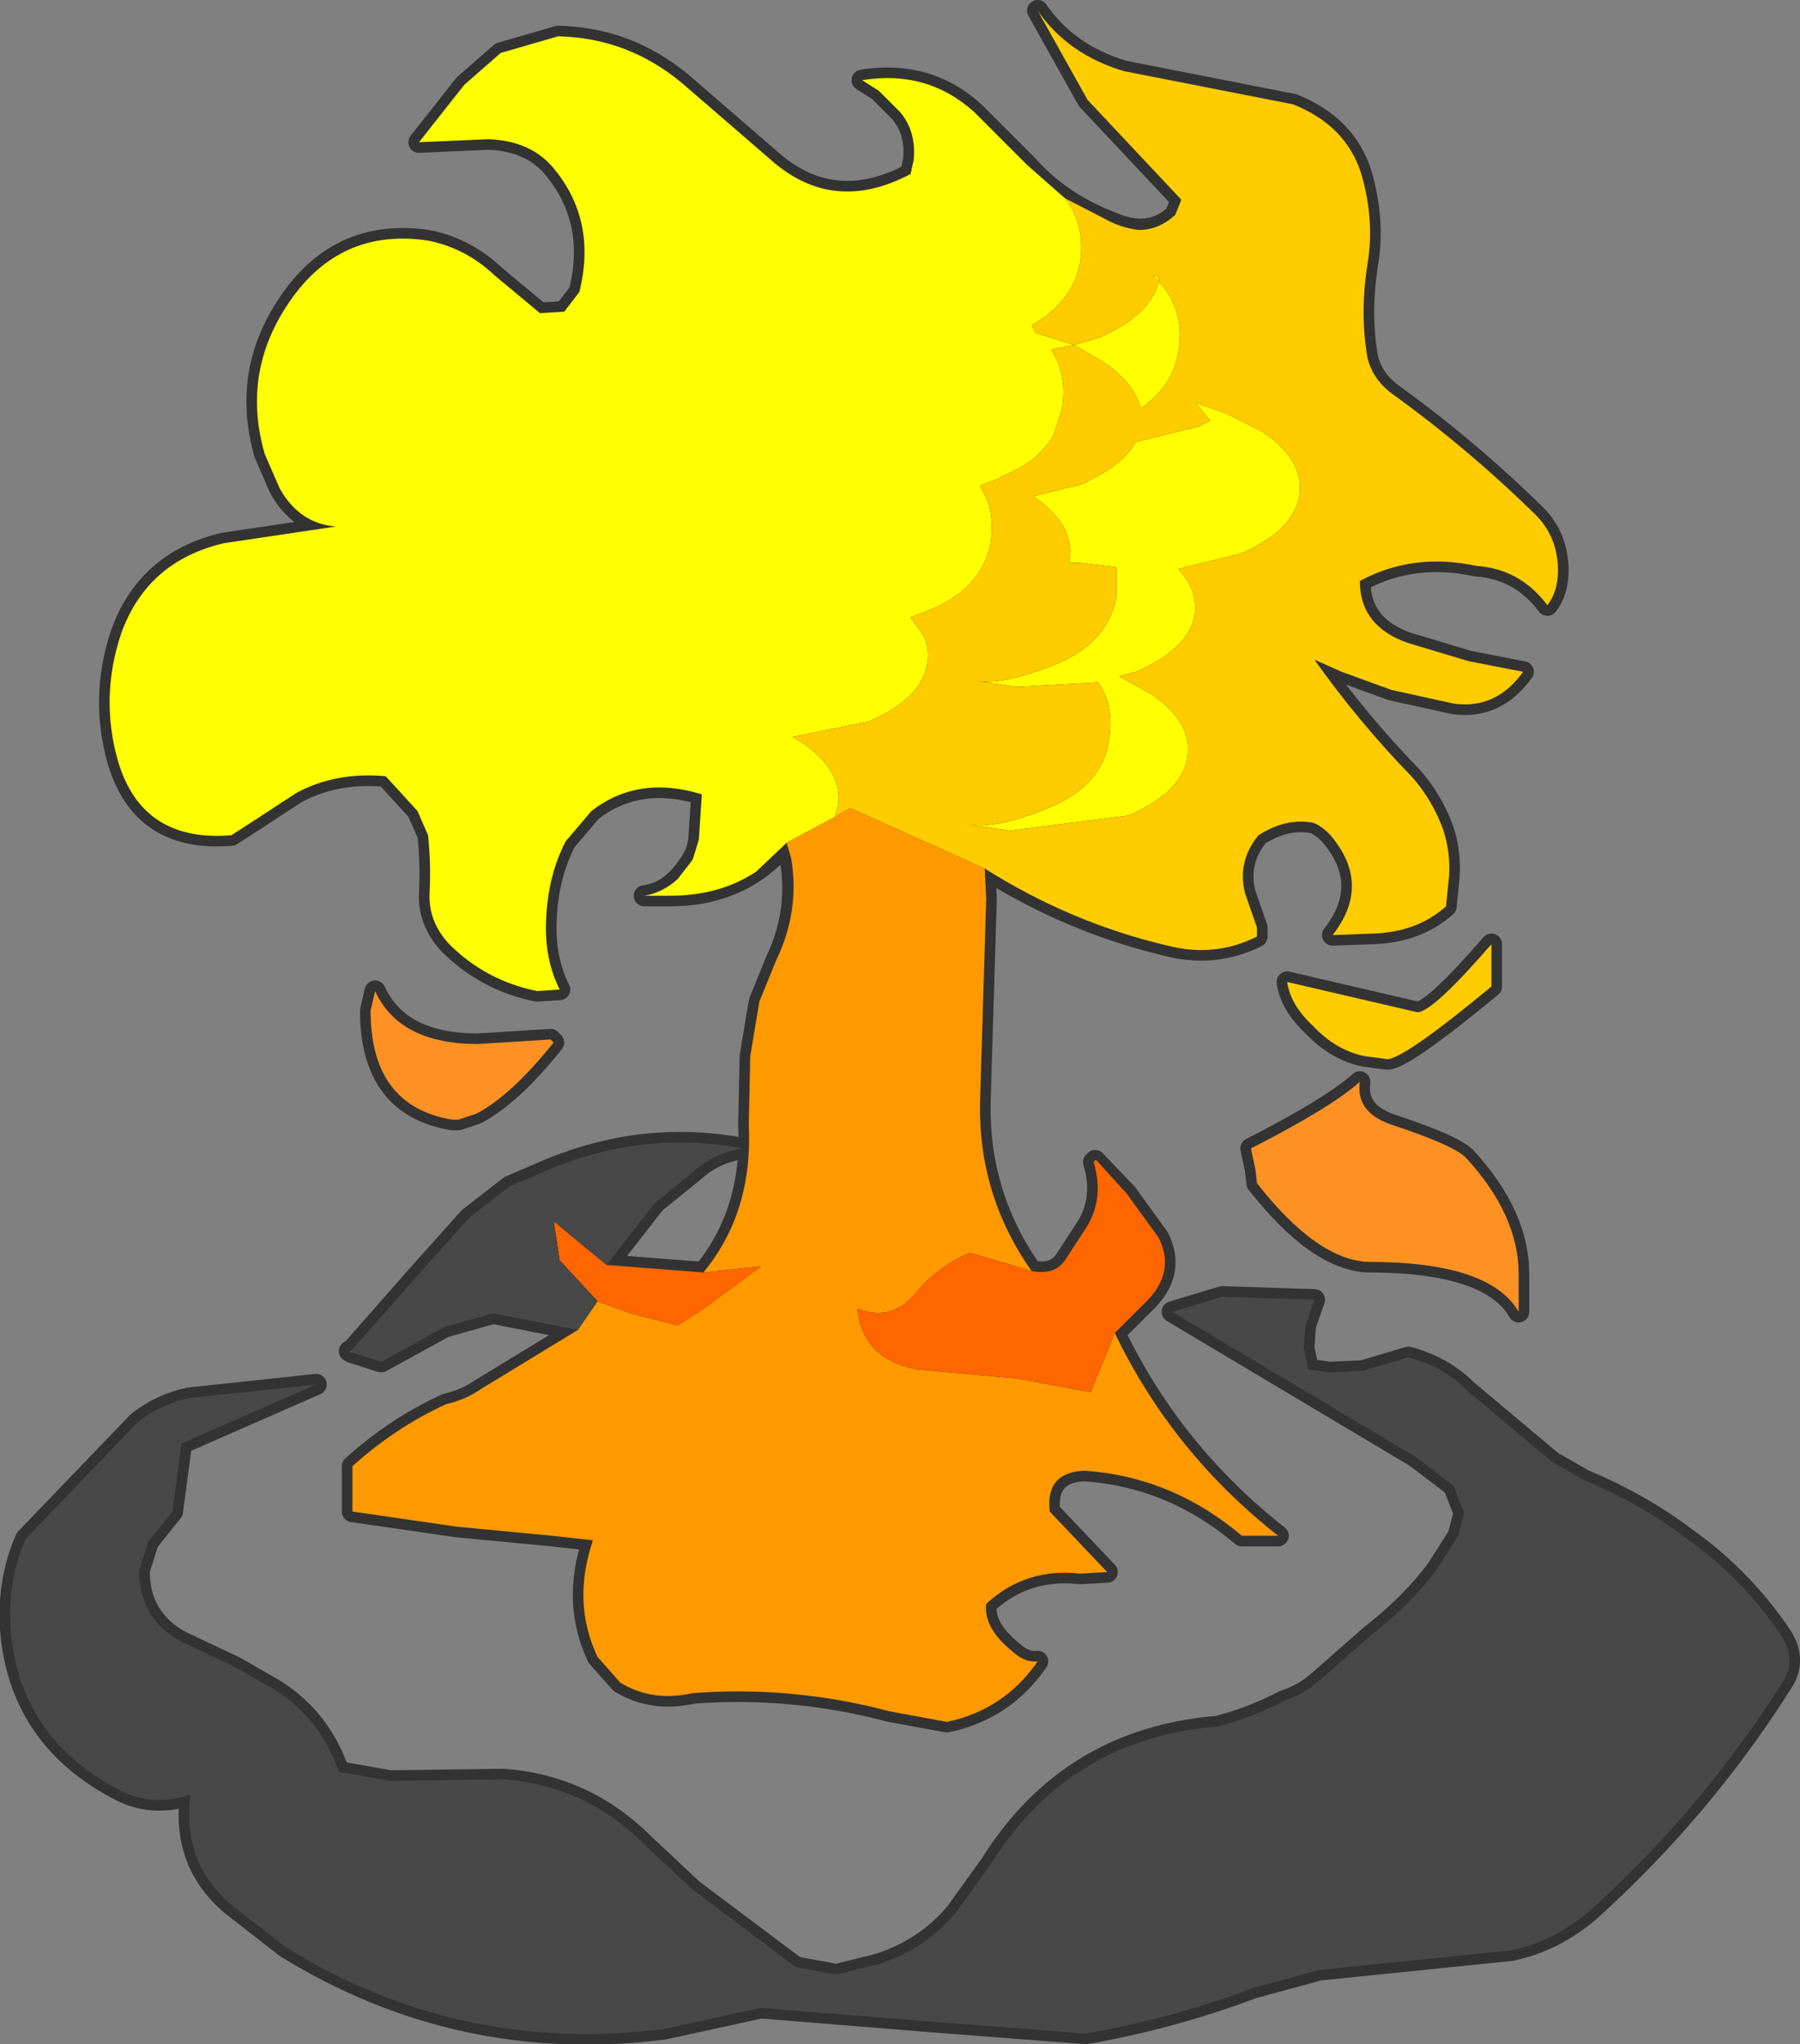 <?xml version="1.0" encoding="UTF-8" standalone="no"?>
<svg xmlns:ffdec="https://www.free-decompiler.com/flash" xmlns:xlink="http://www.w3.org/1999/xlink" ffdec:objectType="shape" height="67.55px" width="59.5px" xmlns="http://www.w3.org/2000/svg">
  <rect width="100%" height="100%" fill="#808080" stroke="none"/>
  <g transform="matrix(1.0, 0.0, 0.0, 1.0, 268.65, 189.8)">
    <path d="M-225.9 -186.35 Q-224.15 -185.65 -223.65 -184.05 -223.2 -182.5 -223.45 -181.05 -223.7 -179.45 -223.45 -178.0 -223.3 -177.3 -222.65 -176.8 -220.15 -175.0 -217.9 -172.8 -217.15 -172.05 -217.15 -170.95 -217.15 -170.25 -217.5 -169.8 -218.4 -171.0 -219.85 -171.1 -221.95 -171.55 -223.7 -170.6 -223.7 -169.1 -222.1 -168.55 L-220.1 -167.95 -218.3 -167.6 Q-219.2 -166.35 -220.6 -166.55 L-222.65 -167.0 -224.3 -167.6 -225.2 -168.0 Q-223.75 -165.95 -221.95 -164.1 -221.3 -163.35 -220.95 -162.4 -220.7 -161.65 -220.75 -160.85 L-220.85 -159.85 Q-221.8 -159.0 -223.25 -158.95 L-224.6 -158.9 Q-223.35 -160.5 -224.55 -162.05 -224.8 -162.4 -225.2 -162.6 -226.1 -162.8 -227.05 -162.2 -227.75 -161.35 -227.5 -160.3 L-227.1 -159.15 -227.1 -158.85 Q-228.5 -158.15 -230.05 -158.55 -233.25 -159.3 -236.1 -161.1 L-236.05 -160.1 -236.25 -153.5 Q-236.35 -150.35 -234.55 -147.8 -233.8 -147.65 -233.45 -148.15 L-232.7 -149.3 Q-232.15 -150.25 -232.5 -151.4 L-232.45 -151.45 -231.4 -150.35 -230.35 -148.9 Q-229.8 -147.8 -230.7 -146.85 L-231.8 -145.75 Q-229.9 -141.8 -226.4 -139.05 L-227.6 -139.05 Q-229.9 -141.0 -232.8 -141.2 -234.1 -141.15 -233.95 -139.85 L-232.05 -137.85 -232.95 -137.8 Q-234.75 -138.0 -236.05 -136.8 -236.15 -136.0 -235.15 -135.2 -234.75 -134.85 -234.35 -134.9 -235.45 -133.3 -237.35 -132.9 L-239.25 -133.25 Q-242.45 -134.1 -245.75 -133.85 -247.1 -133.55 -248.15 -134.2 L-248.9 -135.05 Q-249.75 -136.85 -249.05 -138.9 L-250.4 -139.05 -253.55 -139.35 -257.0 -139.85 -257.0 -141.35 Q-255.55 -142.65 -253.9 -143.4 -253.25 -143.55 -252.75 -143.9 L-249.55 -145.85 -252.35 -146.4 -253.95 -145.95 -256.05 -144.8 -257.0 -145.1 -257.1 -145.15 -257.05 -145.15 -254.85 -147.65 -253.15 -149.55 -251.8 -150.6 -250.4 -151.2 Q-247.3 -152.45 -244.1 -151.85 -245.05 -151.7 -245.7 -151.1 L-247.0 -150.05 -248.6 -148.0 -245.4 -147.75 Q-243.75 -149.75 -243.9 -152.65 L-243.85 -154.9 -243.55 -156.7 -243.0 -158.05 Q-242.1 -159.95 -242.65 -161.95 -244.1 -160.2 -246.5 -160.2 L-247.35 -160.2 Q-246.5 -160.3 -245.9 -161.2 -245.6 -161.6 -245.55 -162.05 L-245.45 -163.55 Q-247.55 -164.2 -249.1 -163.0 L-249.95 -162.0 Q-250.55 -160.85 -250.6 -159.35 -250.65 -158.1 -250.15 -157.1 L-250.9 -157.05 Q-252.6 -157.4 -253.8 -158.6 -254.5 -159.35 -254.45 -160.3 -254.4 -161.25 -254.5 -162.2 L-254.85 -163.0 -255.9 -164.15 Q-257.55 -164.3 -258.85 -163.6 L-260.15 -162.75 -261.0 -162.2 Q-263.95 -161.95 -264.75 -164.65 -265.35 -166.75 -264.65 -168.85 -263.8 -171.25 -261.25 -171.85 L-257.55 -172.4 Q-258.75 -172.5 -259.4 -173.65 L-259.9 -174.8 Q-260.65 -177.4 -259.2 -179.65 -257.5 -182.3 -254.5 -181.85 -253.25 -181.6 -252.3 -180.7 L-250.8 -179.45 -250.0 -179.5 -249.5 -180.15 Q-248.9 -182.55 -250.4 -184.3 -251.15 -185.15 -252.5 -185.2 L-254.8 -185.1 -253.3 -187.0 -252.1 -188.05 -250.2 -188.6 Q-247.9 -188.55 -246.1 -187.05 L-243.15 -184.5 Q-241.1 -182.7 -238.55 -184.05 L-238.45 -184.5 Q-238.35 -185.45 -238.9 -186.1 L-239.6 -186.8 -240.15 -187.15 Q-238.0 -187.5 -236.45 -186.1 L-234.7 -184.35 Q-233.6 -183.1 -231.9 -182.45 -230.65 -181.9 -229.8 -182.7 L-229.6 -183.2 -232.7 -186.5 -234.35 -189.45 Q-233.35 -188.0 -231.5 -187.45 L-225.9 -186.35 M-226.1 -157.35 L-223.95 -156.85 -221.8 -156.35 Q-221.3 -156.35 -219.35 -158.6 L-219.35 -157.2 Q-222.25 -154.8 -222.8 -154.8 L-223.55 -154.9 Q-224.5 -155.1 -225.25 -155.9 -226.0 -156.6 -226.1 -157.35 M-227.15 -151.15 L-227.3 -151.85 Q-224.65 -153.2 -223.7 -154.05 -223.85 -153.0 -222.55 -152.6 -220.6 -151.95 -220.2 -151.55 -218.45 -149.65 -218.45 -147.7 L-218.45 -146.45 Q-219.4 -148.1 -223.4 -148.1 -225.1 -148.15 -227.1 -150.7 L-227.15 -151.15 M-222.1 -144.95 Q-220.95 -144.65 -220.15 -143.85 L-217.35 -141.5 -216.3 -140.9 Q-214.4 -140.1 -212.95 -139.0 -211.1 -137.7 -209.8 -135.8 -209.25 -135.0 -209.7 -134.25 -212.35 -130.05 -216.05 -126.7 -217.25 -125.65 -218.7 -125.35 L-225.05 -124.7 -227.25 -124.1 Q-229.9 -123.1 -232.75 -122.6 L-237.95 -123.0 -243.5 -123.45 -246.7 -122.75 Q-253.45 -121.9 -259.2 -125.45 L-261.0 -126.85 Q-262.65 -128.25 -262.35 -130.5 -263.65 -130.05 -264.8 -130.7 -267.8 -132.3 -268.25 -135.5 -268.5 -137.35 -267.8 -138.95 L-264.1 -142.8 Q-263.35 -143.4 -262.4 -143.6 L-258.2 -144.05 -262.65 -142.1 -262.95 -139.85 -263.75 -138.85 -264.05 -137.9 Q-264.05 -136.3 -262.65 -135.55 L-260.85 -134.7 -259.55 -133.95 Q-258.05 -133.0 -257.45 -131.25 L-255.75 -130.95 -252.0 -131.0 Q-249.3 -130.8 -247.35 -128.85 L-245.75 -127.35 -242.35 -124.8 -241.0 -124.55 -239.6 -124.9 Q-238.05 -125.4 -237.05 -126.6 L-235.9 -128.2 Q-233.3 -132.35 -228.4 -132.75 -227.25 -133.05 -226.2 -133.6 -225.55 -133.8 -225.0 -134.3 L-223.35 -135.75 Q-222.0 -136.8 -221.15 -137.95 L-220.45 -139.05 -220.25 -139.8 -220.6 -140.7 -221.85 -141.65 -229.9 -146.45 -228.25 -146.95 -225.2 -146.85 -225.5 -146.0 -225.55 -145.25 -225.4 -144.55 -224.7 -144.45 -223.6 -144.5 -222.1 -144.95 M-256.25 -157.05 Q-255.45 -155.3 -252.85 -155.3 L-250.45 -155.45 -250.35 -155.35 Q-251.75 -153.6 -252.9 -153.0 L-253.5 -152.8 -253.7 -152.8 Q-256.4 -153.25 -256.4 -156.4 L-256.25 -157.05" fill="#000000" fill-rule="evenodd" stroke="none"/>
    <path d="M-225.9 -186.35 Q-224.15 -185.65 -223.65 -184.05 -223.2 -182.5 -223.45 -181.05 -223.7 -179.45 -223.45 -178.0 -223.3 -177.3 -222.65 -176.8 -220.15 -175.0 -217.9 -172.8 -217.15 -172.05 -217.15 -170.95 -217.15 -170.25 -217.5 -169.8 -218.4 -171.0 -219.85 -171.1 -221.95 -171.55 -223.7 -170.6 -223.7 -169.1 -222.1 -168.55 L-220.1 -167.95 -218.3 -167.6 Q-219.2 -166.35 -220.6 -166.55 L-222.65 -167.0 -224.3 -167.6 -225.2 -168.0 Q-223.75 -165.95 -221.95 -164.1 -221.3 -163.35 -220.95 -162.4 -220.7 -161.65 -220.75 -160.85 L-220.85 -159.85 Q-221.8 -159.0 -223.25 -158.95 L-224.6 -158.9 Q-223.35 -160.5 -224.55 -162.05 -224.8 -162.4 -225.2 -162.6 -226.1 -162.8 -227.05 -162.2 -227.75 -161.35 -227.5 -160.3 L-227.1 -159.15 -227.1 -158.85 Q-228.5 -158.15 -230.05 -158.55 -233.25 -159.3 -236.1 -161.1 L-236.05 -160.1 -236.25 -153.5 Q-236.35 -150.35 -234.55 -147.8 -233.8 -147.65 -233.45 -148.15 L-232.7 -149.3 Q-232.15 -150.25 -232.5 -151.4 L-232.45 -151.45 -231.4 -150.35 -230.35 -148.9 Q-229.8 -147.8 -230.7 -146.85 L-231.8 -145.75 Q-229.9 -141.8 -226.4 -139.05 L-227.6 -139.05 Q-229.9 -141.0 -232.8 -141.2 -234.1 -141.15 -233.95 -139.85 L-232.05 -137.85 -232.95 -137.8 Q-234.75 -138.0 -236.05 -136.8 -236.15 -136.0 -235.15 -135.2 -234.75 -134.85 -234.35 -134.9 -235.45 -133.3 -237.35 -132.9 L-239.25 -133.25 Q-242.45 -134.1 -245.75 -133.85 -247.1 -133.55 -248.15 -134.2 L-248.9 -135.05 Q-249.75 -136.85 -249.05 -138.9 L-250.4 -139.05 -253.55 -139.35 -257.0 -139.85 -257.0 -141.35 Q-255.55 -142.65 -253.9 -143.4 -253.25 -143.55 -252.75 -143.9 L-249.55 -145.85 -252.35 -146.4 -253.95 -145.95 -256.05 -144.8 -257.0 -145.1 -257.1 -145.15 -257.05 -145.15 -254.85 -147.65 -253.15 -149.55 -251.8 -150.6 -250.4 -151.2 Q-247.3 -152.45 -244.1 -151.85 -245.05 -151.7 -245.7 -151.1 L-247.0 -150.05 -248.6 -148.0 -245.4 -147.75 Q-243.75 -149.75 -243.9 -152.65 L-243.85 -154.9 -243.55 -156.7 -243.0 -158.05 Q-242.1 -159.95 -242.65 -161.95 -244.1 -160.2 -246.5 -160.2 L-247.35 -160.2 Q-246.5 -160.3 -245.9 -161.2 -245.6 -161.6 -245.55 -162.05 L-245.45 -163.55 Q-247.55 -164.2 -249.1 -163.0 L-249.95 -162.0 Q-250.55 -160.85 -250.6 -159.35 -250.65 -158.1 -250.15 -157.1 L-250.9 -157.05 Q-252.6 -157.4 -253.8 -158.6 -254.5 -159.35 -254.45 -160.3 -254.4 -161.25 -254.5 -162.2 L-254.85 -163.0 -255.9 -164.15 Q-257.55 -164.3 -258.85 -163.6 L-260.15 -162.75 -261.0 -162.2 Q-263.95 -161.95 -264.75 -164.65 -265.35 -166.75 -264.65 -168.85 -263.8 -171.25 -261.25 -171.85 L-257.55 -172.4 Q-258.75 -172.5 -259.4 -173.65 L-259.9 -174.8 Q-260.65 -177.4 -259.2 -179.65 -257.5 -182.3 -254.5 -181.85 -253.25 -181.6 -252.3 -180.7 L-250.8 -179.45 -250.0 -179.5 -249.5 -180.15 Q-248.9 -182.55 -250.4 -184.3 -251.15 -185.15 -252.5 -185.2 L-254.8 -185.1 -253.3 -187.0 -252.1 -188.05 -250.2 -188.6 Q-247.9 -188.55 -246.1 -187.05 L-243.15 -184.5 Q-241.1 -182.7 -238.55 -184.05 L-238.45 -184.5 Q-238.35 -185.45 -238.9 -186.1 L-239.6 -186.8 -240.15 -187.15 Q-238.0 -187.5 -236.45 -186.1 L-234.7 -184.35 Q-233.6 -183.1 -231.9 -182.45 -230.65 -181.9 -229.8 -182.7 L-229.6 -183.2 -232.7 -186.5 -234.35 -189.45 Q-233.35 -188.0 -231.5 -187.45 L-225.9 -186.35 M-226.1 -157.35 L-223.95 -156.85 -221.8 -156.35 Q-221.3 -156.35 -219.35 -158.6 L-219.35 -157.2 Q-222.25 -154.8 -222.8 -154.8 L-223.55 -154.9 Q-224.5 -155.1 -225.25 -155.9 -226.0 -156.6 -226.1 -157.35 M-227.15 -151.15 L-227.3 -151.85 Q-224.65 -153.2 -223.7 -154.05 -223.85 -153.0 -222.55 -152.6 -220.6 -151.95 -220.2 -151.55 -218.45 -149.65 -218.45 -147.7 L-218.45 -146.45 Q-219.4 -148.1 -223.4 -148.1 -225.1 -148.15 -227.1 -150.7 L-227.15 -151.15 M-222.1 -144.95 L-223.6 -144.5 -224.7 -144.45 -225.4 -144.55 -225.55 -145.25 -225.5 -146.0 -225.2 -146.85 -228.25 -146.95 -229.9 -146.45 -221.85 -141.65 -220.6 -140.7 -220.25 -139.8 -220.45 -139.05 -221.15 -137.95 Q-222.0 -136.8 -223.35 -135.75 L-225.0 -134.3 Q-225.55 -133.8 -226.2 -133.6 -227.25 -133.05 -228.4 -132.75 -233.3 -132.35 -235.9 -128.2 L-237.05 -126.6 Q-238.05 -125.4 -239.6 -124.9 L-241.0 -124.55 -242.35 -124.8 -245.75 -127.35 -247.35 -128.85 Q-249.3 -130.8 -252.0 -131.0 L-255.75 -130.95 -257.45 -131.25 Q-258.05 -133.0 -259.55 -133.95 L-260.85 -134.7 -262.65 -135.55 Q-264.05 -136.3 -264.05 -137.9 L-263.75 -138.85 -262.95 -139.85 -262.65 -142.1 -258.2 -144.05 -262.4 -143.6 Q-263.35 -143.4 -264.1 -142.8 L-267.8 -138.95 Q-268.5 -137.35 -268.25 -135.5 -267.8 -132.3 -264.8 -130.7 -263.65 -130.05 -262.35 -130.5 -262.65 -128.25 -261.0 -126.85 L-259.2 -125.45 Q-253.45 -121.9 -246.7 -122.75 L-243.5 -123.45 -237.95 -123.0 -232.75 -122.6 Q-229.9 -123.1 -227.25 -124.1 L-225.05 -124.7 -218.7 -125.35 Q-217.25 -125.65 -216.05 -126.7 -212.35 -130.05 -209.7 -134.25 -209.25 -135.0 -209.8 -135.8 -211.1 -137.7 -212.95 -139.0 -214.4 -140.1 -216.3 -140.9 L-217.35 -141.5 -220.15 -143.85 Q-220.95 -144.65 -222.1 -144.95 M-256.25 -157.05 Q-255.45 -155.3 -252.85 -155.3 L-250.45 -155.45 -250.35 -155.35 Q-251.75 -153.6 -252.9 -153.0 L-253.5 -152.8 -253.7 -152.8 Q-256.4 -153.25 -256.4 -156.4 L-256.25 -157.05 Z" fill="none" stroke="#333333" stroke-linecap="round" stroke-linejoin="round" stroke-width="0.7"/>
    <path d="M-242.65 -161.95 L-243.65 -161.0 Q-244.85 -160.2 -246.5 -160.2 L-247.35 -160.2 Q-246.75 -160.3 -246.25 -160.75 L-245.9 -161.2 -245.75 -161.4 -245.55 -162.05 -245.45 -163.55 Q-247.55 -164.2 -249.1 -163.0 L-249.95 -162.0 Q-250.55 -160.85 -250.6 -159.35 -250.65 -158.1 -250.15 -157.1 L-250.9 -157.05 Q-252.6 -157.4 -253.8 -158.6 -254.5 -159.35 -254.45 -160.3 -254.4 -161.25 -254.5 -162.2 L-254.85 -163.0 -255.9 -164.15 Q-257.55 -164.3 -258.85 -163.6 L-260.15 -162.75 -261.0 -162.2 Q-263.95 -161.95 -264.75 -164.65 -265.35 -166.75 -264.65 -168.85 -263.8 -171.25 -261.25 -171.85 L-257.55 -172.4 Q-258.75 -172.5 -259.4 -173.65 L-259.9 -174.8 Q-260.65 -177.4 -259.2 -179.65 -257.5 -182.3 -254.5 -181.85 -253.25 -181.6 -252.3 -180.7 L-250.8 -179.45 -250.0 -179.5 -249.5 -180.15 Q-248.9 -182.55 -250.4 -184.3 -251.15 -185.15 -252.5 -185.2 L-254.8 -185.1 -253.3 -187.0 -252.1 -188.05 -250.2 -188.6 Q-247.9 -188.55 -246.1 -187.05 L-243.15 -184.5 Q-241.1 -182.7 -238.55 -184.05 L-238.45 -184.5 Q-238.35 -185.45 -238.9 -186.1 L-239.6 -186.8 -240.15 -187.15 Q-238.0 -187.5 -236.45 -186.1 L-234.7 -184.35 -233.45 -183.25 Q-232.75 -182.35 -232.95 -181.1 -233.2 -179.8 -234.55 -179.05 L-234.4 -178.8 -233.15 -178.4 -232.3 -178.65 Q-230.6 -179.4 -230.35 -180.5 L-230.55 -180.7 -230.35 -180.65 -230.35 -180.55 -230.35 -180.5 Q-229.45 -179.55 -229.7 -178.15 -229.9 -177.0 -230.95 -176.3 -231.15 -177.15 -232.2 -177.85 L-233.15 -178.4 -233.9 -178.25 Q-233.35 -177.4 -233.55 -176.25 L-233.85 -175.35 -233.9 -175.3 Q-234.4 -174.5 -235.55 -174.05 L-235.6 -174.0 -236.25 -173.75 -236.0 -173.25 Q-235.8 -172.65 -235.9 -171.85 -236.2 -170.35 -237.9 -169.65 L-238.55 -169.4 -238.15 -168.85 Q-237.9 -168.4 -238.0 -167.85 -238.2 -166.7 -239.95 -165.95 L-242.45 -165.45 -242.2 -165.3 Q-240.75 -164.35 -240.95 -163.15 L-241.05 -162.8 -242.65 -161.95 M-232.9 -173.8 Q-231.55 -174.4 -231.1 -175.2 L-229.05 -175.7 -228.65 -175.9 -229.15 -176.5 -228.15 -176.15 -226.95 -175.55 Q-225.5 -174.6 -225.7 -173.4 -225.9 -172.25 -227.65 -171.5 L-229.7 -171.0 Q-229.05 -170.3 -229.15 -169.5 -229.35 -168.35 -231.1 -167.6 L-231.65 -167.45 -230.65 -166.9 Q-229.2 -165.95 -229.4 -164.75 -229.6 -163.6 -231.35 -162.85 L-235.25 -162.35 -236.65 -162.55 Q-235.7 -162.4 -234.0 -163.1 -232.25 -163.8 -232.0 -165.3 -231.8 -166.45 -232.35 -167.25 L-235.05 -167.1 -236.4 -167.3 Q-235.5 -167.15 -233.75 -167.85 -232.05 -168.55 -231.75 -170.05 L-231.75 -171.05 -232.95 -171.2 -233.3 -171.2 -233.3 -171.3 Q-233.1 -172.45 -234.5 -173.4 L-232.9 -173.8" fill="#ffff00" fill-rule="evenodd" stroke="none"/>
    <path d="M-236.1 -161.1 L-236.05 -160.1 -236.25 -153.5 Q-236.35 -150.35 -234.55 -147.8 L-236.6 -148.4 Q-237.7 -147.9 -238.35 -147.1 -239.15 -146.1 -240.3 -146.55 -240.15 -144.9 -238.35 -144.55 L-235.05 -144.25 -232.6 -143.8 -231.8 -145.75 Q-229.9 -141.8 -226.4 -139.05 L-227.6 -139.05 Q-229.9 -141.0 -232.8 -141.2 -234.1 -141.15 -233.95 -139.85 L-232.05 -137.85 -232.95 -137.8 Q-234.75 -138.0 -236.05 -136.8 -236.15 -136.0 -235.15 -135.2 -234.75 -134.85 -234.35 -134.9 -235.45 -133.3 -237.35 -132.9 L-239.25 -133.25 Q-242.45 -134.1 -245.75 -133.85 -247.1 -133.55 -248.15 -134.2 L-248.9 -135.05 Q-249.75 -136.85 -249.05 -138.9 L-250.4 -139.05 -253.55 -139.35 -257.0 -139.85 -257.0 -141.35 Q-255.55 -142.65 -253.9 -143.4 -253.25 -143.55 -252.75 -143.9 L-249.55 -145.85 -248.9 -146.8 -247.8 -146.4 -246.25 -146.0 -245.4 -146.55 -243.5 -147.95 -245.4 -147.75 Q-243.75 -149.75 -243.9 -152.65 L-243.85 -154.9 -243.55 -156.7 -243.0 -158.05 Q-242.2 -159.7 -242.5 -161.45 L-242.65 -161.95 -241.05 -162.8 -240.55 -163.1 -236.1 -161.1" fill="#ff9900" fill-rule="evenodd" stroke="none"/>
    <path d="M-233.45 -183.25 L-231.9 -182.45 Q-231.45 -182.25 -231.0 -182.2 -230.35 -182.2 -229.8 -182.7 L-229.6 -183.2 -232.7 -186.5 -234.35 -189.45 Q-233.35 -188.0 -231.5 -187.45 L-225.9 -186.35 Q-224.15 -185.65 -223.65 -184.05 -223.2 -182.5 -223.45 -181.05 -223.7 -179.45 -223.45 -178.0 -223.3 -177.3 -222.65 -176.8 -220.15 -175.0 -217.9 -172.8 -217.15 -172.05 -217.15 -170.95 -217.15 -170.25 -217.5 -169.8 -218.4 -171.0 -219.85 -171.1 -221.95 -171.55 -223.7 -170.6 -223.7 -169.1 -222.1 -168.55 L-220.1 -167.95 -218.3 -167.6 Q-219.2 -166.35 -220.6 -166.55 L-222.65 -167.0 -224.3 -167.6 -225.2 -168.0 Q-223.75 -165.95 -221.95 -164.1 -221.3 -163.35 -220.95 -162.4 -220.7 -161.65 -220.75 -160.85 L-220.85 -159.85 Q-221.8 -159.0 -223.25 -158.95 L-224.6 -158.9 Q-223.35 -160.5 -224.55 -162.05 -224.8 -162.4 -225.2 -162.6 -226.1 -162.8 -227.05 -162.2 -227.75 -161.35 -227.5 -160.3 L-227.1 -159.15 -227.1 -158.85 Q-228.5 -158.15 -230.05 -158.55 -233.25 -159.3 -236.1 -161.1 L-240.55 -163.1 -241.05 -162.8 -240.95 -163.15 Q-240.75 -164.35 -242.2 -165.3 L-242.45 -165.45 -239.95 -165.95 Q-238.2 -166.7 -238.0 -167.85 -237.9 -168.4 -238.15 -168.85 L-238.55 -169.4 -237.9 -169.65 Q-236.2 -170.35 -235.9 -171.85 -235.8 -172.65 -236.0 -173.25 L-236.25 -173.75 -235.6 -174.0 -235.55 -174.05 Q-234.4 -174.5 -233.9 -175.3 L-233.85 -175.35 -233.55 -176.25 Q-233.35 -177.4 -233.9 -178.25 L-233.15 -178.4 -232.2 -177.85 Q-231.15 -177.15 -230.95 -176.3 -229.9 -177.0 -229.7 -178.15 -229.45 -179.55 -230.35 -180.5 L-230.35 -180.55 -230.35 -180.65 -230.55 -180.7 -230.35 -180.5 Q-230.6 -179.4 -232.3 -178.65 L-233.15 -178.4 -234.4 -178.8 -234.55 -179.05 Q-233.2 -179.8 -232.95 -181.1 -232.75 -182.35 -233.45 -183.25 M-232.5 -151.4 L-232.45 -151.45 -232.4 -151.45 -232.5 -151.4 M-232.9 -173.8 L-234.5 -173.4 Q-233.1 -172.45 -233.3 -171.3 L-233.3 -171.2 -232.95 -171.2 -231.75 -171.05 -231.75 -170.05 Q-232.05 -168.55 -233.75 -167.85 -235.5 -167.15 -236.4 -167.3 L-235.05 -167.1 -232.35 -167.25 Q-231.8 -166.45 -232.0 -165.3 -232.25 -163.8 -234.0 -163.1 -235.7 -162.4 -236.65 -162.55 L-235.25 -162.35 -231.35 -162.85 Q-229.6 -163.6 -229.4 -164.75 -229.2 -165.95 -230.65 -166.9 L-231.65 -167.45 -231.1 -167.6 Q-229.35 -168.35 -229.15 -169.5 -229.05 -170.3 -229.7 -171.0 L-227.65 -171.5 Q-225.9 -172.25 -225.7 -173.4 -225.5 -174.6 -226.95 -175.55 L-228.15 -176.15 -229.15 -176.5 -228.65 -175.9 -229.05 -175.7 -231.1 -175.2 Q-231.55 -174.4 -232.9 -173.8 M-223.95 -156.85 L-221.8 -156.35 Q-221.3 -156.35 -219.35 -158.6 L-219.35 -157.2 Q-222.25 -154.8 -222.8 -154.8 L-223.55 -154.9 Q-224.5 -155.1 -225.25 -155.9 -226.0 -156.6 -226.1 -157.35 L-223.95 -156.85" fill="#ffcc00" fill-rule="evenodd" stroke="none"/>
    <path d="M-234.55 -147.8 Q-233.8 -147.65 -233.45 -148.15 L-232.7 -149.3 Q-232.15 -150.25 -232.5 -151.4 L-232.4 -151.45 -231.4 -150.35 -230.35 -148.9 Q-229.8 -147.8 -230.7 -146.85 L-231.8 -145.75 -232.6 -143.8 -235.05 -144.25 -238.35 -144.55 Q-240.15 -144.9 -240.3 -146.55 -239.15 -146.1 -238.35 -147.1 -237.7 -147.9 -236.6 -148.4 L-234.55 -147.8 M-248.6 -148.0 L-245.4 -147.75 -243.5 -147.95 -245.4 -146.55 -246.25 -146.0 -247.8 -146.4 -248.9 -146.8 -250.15 -148.15 -250.35 -149.45 -248.6 -148.0" fill="#ff6600" fill-rule="evenodd" stroke="none"/>
    <path d="M-227.15 -151.15 L-227.3 -151.85 Q-224.65 -153.2 -223.7 -154.05 -223.85 -153.0 -222.55 -152.6 -220.6 -151.95 -220.2 -151.55 -218.45 -149.65 -218.45 -147.7 L-218.45 -146.45 Q-219.4 -148.1 -223.4 -148.1 -225.1 -148.15 -227.1 -150.7 L-227.15 -151.15 M-256.4 -156.4 L-256.25 -157.05 Q-255.45 -155.3 -252.85 -155.3 L-250.45 -155.45 -250.35 -155.35 Q-251.75 -153.6 -252.9 -153.0 L-253.5 -152.8 -253.7 -152.8 Q-256.4 -153.25 -256.4 -156.4" fill="#fd9124" fill-rule="evenodd" stroke="none"/>
    <path d="M-249.55 -145.85 L-252.35 -146.4 -253.95 -145.95 -256.05 -144.8 -257.0 -145.1 -257.05 -145.15 -254.85 -147.65 -253.15 -149.55 -251.8 -150.6 -250.4 -151.2 Q-247.3 -152.45 -244.1 -151.85 -245.05 -151.7 -245.7 -151.1 L-247.0 -150.05 -248.6 -148.0 -250.35 -149.45 -250.15 -148.15 -248.9 -146.8 -249.55 -145.85 M-222.1 -144.95 Q-220.95 -144.65 -220.15 -143.85 L-217.35 -141.5 -216.3 -140.9 Q-214.4 -140.1 -212.95 -139.0 -211.1 -137.7 -209.8 -135.8 -209.25 -135.0 -209.7 -134.25 -212.35 -130.05 -216.05 -126.7 -217.25 -125.65 -218.7 -125.35 L-225.05 -124.7 -227.25 -124.1 Q-229.9 -123.1 -232.75 -122.6 L-237.95 -123.0 -243.5 -123.45 -246.7 -122.75 Q-253.45 -121.9 -259.2 -125.45 L-261.0 -126.85 Q-262.65 -128.25 -262.35 -130.5 -263.65 -130.05 -264.8 -130.7 -267.8 -132.3 -268.25 -135.5 -268.5 -137.35 -267.8 -138.95 L-264.1 -142.8 Q-263.35 -143.4 -262.4 -143.6 L-258.2 -144.05 -262.65 -142.1 -262.95 -139.85 -263.75 -138.85 -264.05 -137.9 Q-264.05 -136.3 -262.65 -135.55 L-260.85 -134.7 -259.55 -133.95 Q-258.05 -133.0 -257.45 -131.25 L-255.75 -130.95 -252.0 -131.0 Q-249.3 -130.8 -247.35 -128.85 L-245.75 -127.35 -242.35 -124.8 -241.0 -124.55 -239.6 -124.9 Q-238.05 -125.4 -237.05 -126.6 L-235.9 -128.2 Q-233.3 -132.35 -228.4 -132.75 -227.25 -133.05 -226.2 -133.6 -225.55 -133.8 -225.0 -134.3 L-223.35 -135.75 Q-222.0 -136.8 -221.15 -137.95 L-220.45 -139.05 -220.25 -139.8 -220.6 -140.7 -221.85 -141.65 -229.9 -146.45 -228.25 -146.95 -225.2 -146.85 -225.5 -146.0 -225.55 -145.25 -225.4 -144.55 -224.7 -144.45 -223.6 -144.5 -222.1 -144.95" fill="#484848" fill-rule="evenodd" stroke="none"/>
    <path d="M-257.0 -145.1 L-257.1 -145.15 -257.05 -145.15 -257.0 -145.1" fill="#8c8c8c" fill-rule="evenodd" stroke="none"/>
  </g>
</svg>
